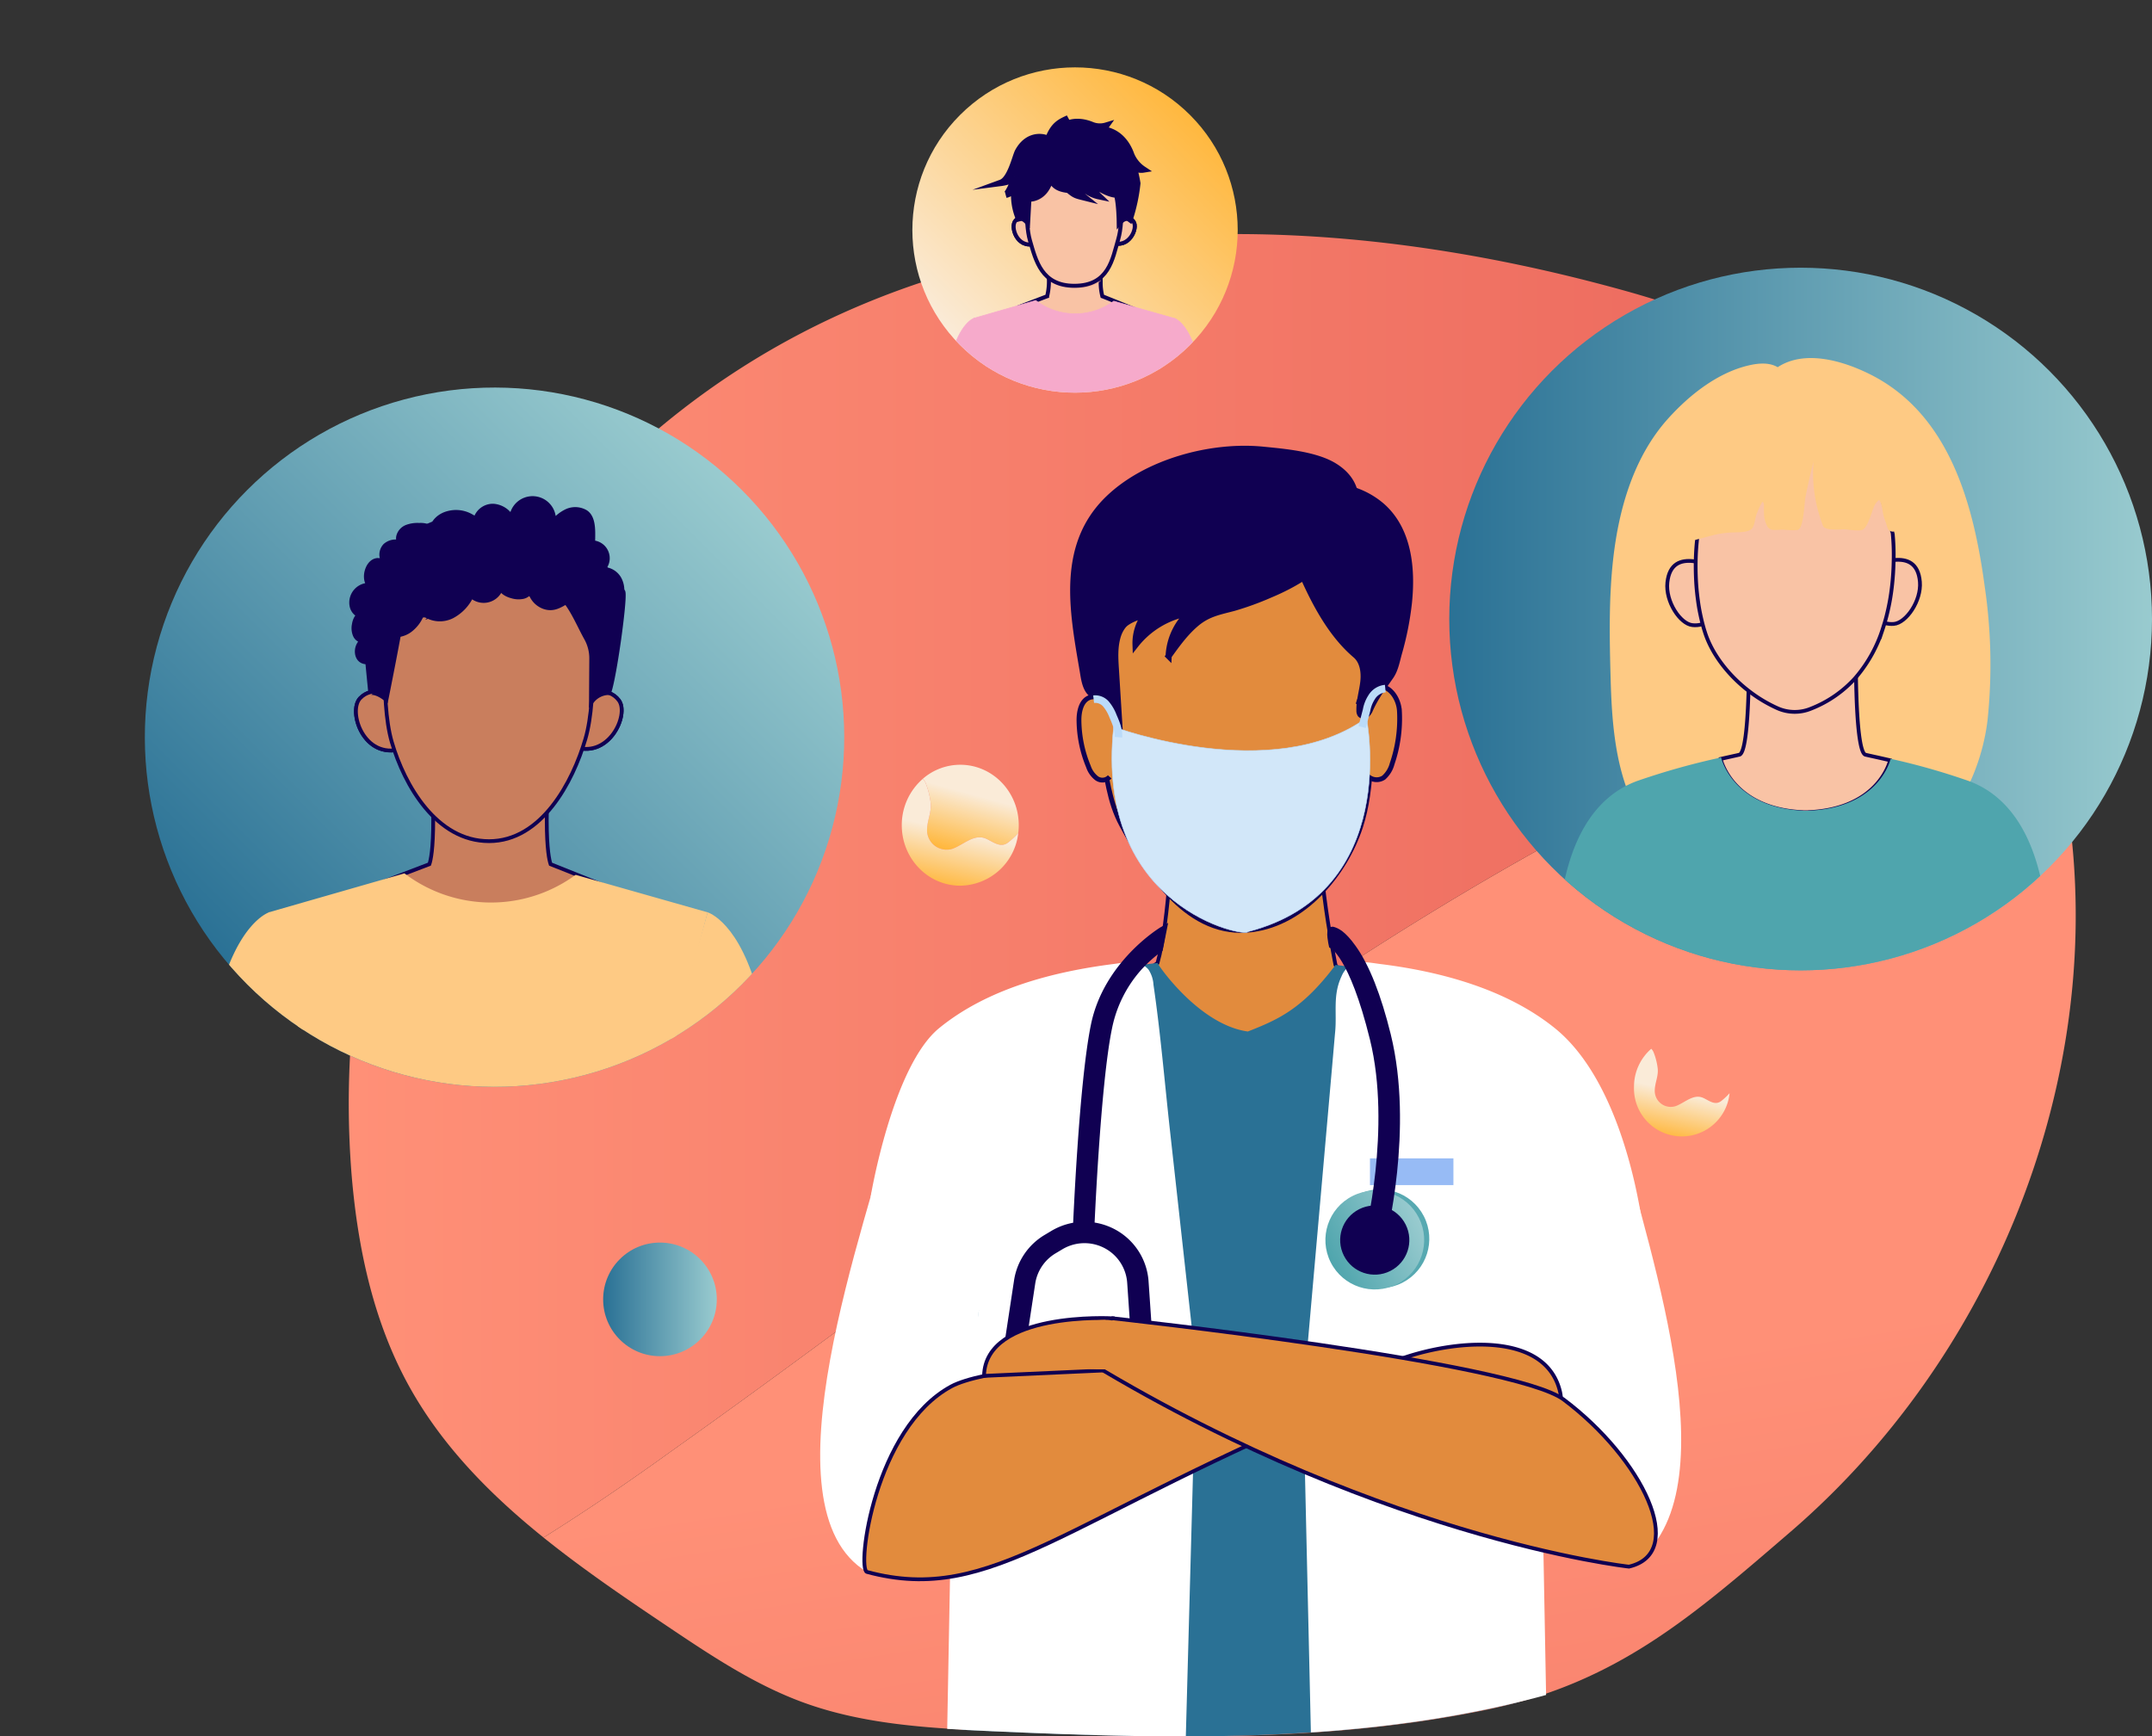 <svg xmlns="http://www.w3.org/2000/svg" xmlns:xlink="http://www.w3.org/1999/xlink" width="631.323" height="509.468" viewBox="0 0 631.323 509.468"><rect x="0" y="0" width="631.323" height="509.468" fill="#333333" stroke="none"/><defs><style>.a,.ag,.q{fill:none;}.b{fill:url(#a);}.c{fill:url(#b);}.d{clip-path:url(#c);}.e{fill:#fff;}.f,.l,.m{fill:#e28b3d;}.ab,.ae,.f,.k,.m,.n,.t,.x{stroke:#100052;}.ab,.ae,.ag,.f,.k,.m,.n,.p,.q,.t,.x,.z{stroke-miterlimit:10;}.ae,.f,.t{stroke-width:1.107px;}.g{fill:#2a7195;}.h{fill:#97bbf5;}.i{fill:#57a9b1;}.j{fill:url(#d);}.ab,.k,.n,.o{fill:#100052;}.k{stroke-width:2.174px;}.m{stroke-width:1.412px;}.n{stroke-width:1.794px;}.p{fill:#d2e7f9;stroke-width:0.15px;}.p,.q{stroke:#bbdbf9;}.q{stroke-width:2.214px;}.r{fill:url(#e);}.s{clip-path:url(#f);}.t{fill:#c97e5d;}.u{fill:#feca84;}.v{clip-path:url(#g);}.w{fill:url(#h);}.ae,.x{fill:#f9c3a5;}.x{stroke-width:1.166px;}.y{fill:#f3a285;opacity:0.45;}.z{fill:#f6aacb;stroke:#f6aacb;stroke-width:0.189px;}.aa{fill:#d44747;opacity:0.3;}.ab{stroke-width:1.89px;}.ac{clip-path:url(#i);}.ad{fill:#4d94b7;}.af{fill:#4fa5ad;}.ag{stroke:#d9685b;stroke-width:1.77px;}.ah{fill:url(#k);}.ai{fill:url(#l);}.aj{fill:url(#n);}</style><linearGradient id="a" x1="0.546" y1="0.681" x2="0.834" y2="1.943" gradientUnits="objectBoundingBox"><stop offset="0" stop-color="#ff9077"/><stop offset="1" stop-color="#e9645a"/></linearGradient><linearGradient id="b" x1="0" y1="0.5" x2="1" y2="0.5" xlink:href="#a"/><clipPath id="c"><path class="a" d="M624.354,349.588a262.333,262.333,0,0,0-48.781,174.759c1.791,21.115,6.295,42.326,16.411,60.946,16.766,30.856,47.026,51.617,76.181,71.192,12.68,8.514,25.518,17.109,39.863,22.357,17.852,6.531,37.173,7.572,56.162,8.422,55.141,2.467,111.333,3.758,164.477-11.154,14.186-3.981,28.188-9.163,40.51-17.24,26.032-17.063,42.25-45.3,56.65-72.893,16.888-32.36,32.736-65.635,41.271-101.125s9.386-73.642-3.347-107.851c-6.138-16.492-15.267-31.708-25.13-46.282-11.655-17.222-24.713-33.989-41.879-45.726-16.727-11.438-36.482-17.508-56.092-22.614C823.173,231.795,700.229,245.312,624.354,349.588Z" transform="translate(-574.673 -248.02)"/></clipPath><linearGradient id="d" y1="0.5" x2="1" y2="0.5" gradientUnits="objectBoundingBox"><stop offset="0" stop-color="#4fa5ad"/><stop offset="1" stop-color="#99cbcf"/></linearGradient><linearGradient id="e" y1="0.5" x2="1" y2="0.5" gradientUnits="objectBoundingBox"><stop offset="0" stop-color="#2a7195"/><stop offset="1" stop-color="#99cbcf"/></linearGradient><clipPath id="f"><circle class="a" cx="102.587" cy="102.587" r="102.587" transform="translate(0 145.08) rotate(-45)"/></clipPath><clipPath id="g"><circle class="a" cx="47.722" cy="47.722" r="47.722" transform="translate(0 67.489) rotate(-45)"/></clipPath><linearGradient id="h" y1="0.5" x2="1" y2="0.5" gradientUnits="objectBoundingBox"><stop offset="0" stop-color="#faebd8"/><stop offset="1" stop-color="#ffb83f"/></linearGradient><clipPath id="i"><circle class="a" cx="103.079" cy="103.079" r="103.079"/></clipPath><linearGradient id="k" x1="0.538" y1="0.354" x2="0.334" y2="1.011" xlink:href="#h"/><linearGradient id="l" x1="0.487" y1="0.494" x2="0.359" y2="1.008" xlink:href="#h"/><linearGradient id="n" x1="0.487" y1="0.494" x2="0.359" y2="1.008" xlink:href="#h"/></defs><g transform="translate(-419.864 -143.204)"><path class="b" d="M700.407,669.772c-12.414,8.966-24.8,17.372-37.279,25.192,11.575,9.324,24.038,17.777,36.309,26.017,12.681,8.514,25.519,17.11,39.863,22.357,17.852,6.531,37.173,7.572,56.163,8.422,48.246,2.159,97.269,3.54,144.825-6.376,37.779-7.878,60.029-27.462,88.647-52.095,57.773-49.727,90.763-128.312,82.393-204.454-1.42-12.922-3.969-25.876-9.517-37.632a156.635,156.635,0,0,0-8.823-15.892q-3.259.8-6.5,1.762C937.693,480.992,828.882,578.659,700.407,669.772Z" transform="translate(-83.807 -100.635)"/><path class="c" d="M997.962,284.949c-16.727-11.438-36.482-17.507-56.093-22.613-117.477-30.584-240.421-17.068-316.3,87.209A262.331,262.331,0,0,0,576.792,524.3c1.791,21.115,6.294,42.326,16.411,60.945,9.709,17.869,23.947,32.348,39.871,45.176,12.479-7.82,24.865-16.227,37.279-25.192,128.475-91.113,237.286-188.78,386.082-232.7q3.237-.971,6.5-1.762c-8.127-13.049-17.488-25.439-24.237-39.063A125.269,125.269,0,0,0,997.962,284.949Z" transform="translate(-53.753 -36.096)"/><g transform="translate(521.339 211.91)"><g class="d" transform="translate(0)"><g transform="translate(139.141 62.981)"><g transform="translate(0 157.4)"><path class="e" d="M853.218,584.23s-36.511,4.337-44.527,37.138-39.543,116.158-8.015,135c0,0,33.4-44.75,46.088-80.819S853.218,584.23,853.218,584.23Z" transform="translate(-786.944 -584.23)"/></g><g transform="translate(183.647 174.684)"><path class="e" d="M1073.866,610.822S1110.6,606.2,1118.618,639s33.642,106.051,2.115,124.889c0,0-35.646-43.192-48.336-79.261S1073.866,610.822,1073.866,610.822Z" transform="translate(-1067.113 -610.599)"/></g><g transform="translate(70.986 96.482)"><path class="f" d="M927.64,505.7s-.893,27.614-4.427,39.984L895.239,565.2l105.3,15.758-25.112-34.7s-7.583-37.024-3.607-50.721S927.64,505.7,927.64,505.7Z" transform="translate(-895.239 -491.295)"/></g><g transform="translate(38.446 150.863)"><path class="g" d="M1014.089,861.133C932.776,875.159,845.6,863.8,845.6,863.8l8.1-164.323c-.215-2.379-.374-4.822-.441-7.32-.094-3.286-.027-7.174.174-11.5,1.63-34.478,12.05-96.529,20-99.867,0,0,11.809-4.383,32.688-6.533,0,.413,12.117,18.128,26.491,20.1,8.936-3.527,15.95-6.546,25.728-19.53,5.73.667,11.756,1.5,18.154,2.711.468.081.949.174,1.43.267a197.037,197.037,0,0,1,22.469,5.771s10.326,4.007,8.042,76Z" transform="translate(-845.597 -574.258)"/></g><g transform="translate(14.796 150.616)"><path class="e" d="M833.167,735.014,828.625,979.7s36.657,9.479,68.173,11.482l8.159-299.11-2.26-20.393-5.326-48.055c-1.594-14.384-2.794-28.872-4.881-43.144A9,9,0,0,0,891,576.011a6.018,6.018,0,0,0-3.622-1.972c-2.214-.414-4.256.086-6.425.36-17.859,2.257-37.106,7.239-51.3,18.807-13.769,11.221-20.131,49.474-20.131,49.474l31.732,33.334Z" transform="translate(-809.516 -573.881)"/></g><g transform="translate(141.693 150.631)"><path class="e" d="M1073.368,735.022l4.545,244.681s-36.659,9.479-68.175,11.482l-6.63-290.191.117-1.328,2.831-32.182,4.244-48.246,1.656-18.83c.179-2.037.347-4.075.538-6.112.529-5.682-.737-10.665,1.842-16.2a7.652,7.652,0,0,1,2.227-3.047c2.539-1.865,6.257-.975,9.189-.612,17.763,2.2,36.985,7.387,51.136,18.776,21.754,17.51,26.122,60.606,26.122,60.606l-37.724,22.2Z" transform="translate(-1003.108 -573.903)"/></g><rect class="h" width="24.481" height="7.846" transform="translate(161.287 208.186)"/><g transform="translate(48.92 141.231)"><circle class="i" cx="14.481" cy="14.481" r="14.481" transform="matrix(0.889, -0.458, 0.458, 0.889, 95.785, 84.302)"/><circle class="j" cx="14.481" cy="14.481" r="14.481" transform="matrix(0.894, -0.449, 0.449, 0.894, 94.332, 84.483)"/><circle class="k" cx="9.059" cy="9.059" r="9.059" transform="translate(101.612 86.889) rotate(-26.624)"/><path class="k" d="M1030.382,651.032c.346-1.345,8.388-33.257,1.649-60.611-2.838-11.52-6.236-20.106-10.1-25.521-3.068-4.3-4.836-4.933-5.9-5.237s-.066,4.223-.066,4.223,5.935,2.63,12.067,27.519c6.488,26.332-1.557,58.285-1.638,58.605Z" transform="translate(-914.621 -559.593)"/><path class="k" d="M905.741,648.333c.018-.432,1.786-43.373,5.254-60.128a37.761,37.761,0,0,1,8.51-17.368,39.421,39.421,0,0,1,6.412-5.85L927,559.564c-.522.3-16.34,9.992-20.028,27.806-3.537,17.086-5.264,59.019-5.336,60.8Z" transform="translate(-875.376 -559.564)"/><path class="k" d="M907.765,766.439l4.1-.281-3.956-57.885a17.649,17.649,0,0,0-9.406-14.482,17.863,17.863,0,0,0-17.419.448l-2.037,1.217a17.7,17.7,0,0,0-8.449,12.577l-9.025,59.362,4.064.617,9.024-59.362a13.608,13.608,0,0,1,6.494-9.665l2.036-1.217a13.728,13.728,0,0,1,13.387-.345,13.568,13.568,0,0,1,7.229,11.131Z" transform="translate(-861.575 -605.101)"/></g><g transform="translate(12.94 264.522)"><path class="f" d="M807.477,812.665c36.9,9.937,57.657-15.738,144-51.237l-2.617-13.774s-99.266,1.153-116.665,10.575C809.576,770.477,804.446,811.85,807.477,812.665Z" transform="translate(-806.685 -747.654)"/></g><g transform="translate(48.062 255.034)"><path class="f" d="M897.948,733.249s-37.282-2.116-37.681,16.9l34.468-1.563Z" transform="translate(-860.267 -733.179)"/></g><g transform="translate(162.096 262.834)"><path class="f" d="M1056.369,745.808c14.067-2.1,29.5-.191,32.762,12.855,2.672,10.681-11.828,8.38-17.871,7.1a121.611,121.611,0,0,1-14.991-4.358c-6.4-2.246-12.9-2.554-19.343-4.733-1.343-.454-2.937-1.429-2.659-2.819.17-.85,1-1.382,1.758-1.8C1040.641,749.551,1048.28,747.016,1056.369,745.808Z" transform="translate(-1034.235 -745.08)"/></g><g transform="translate(70.986 255.104)"><path class="f" d="M1061.52,806.157s-76.591-8.315-166.281-64.9L910,733.286s117.632,12.772,132.372,23.847C1065.5,774.512,1078.864,802.11,1061.52,806.157Z" transform="translate(-895.239 -733.286)"/></g><path class="l" d="M904.043,734.013a25.959,25.959,0,0,0-5.632.6c-4.9.836-10.191,1.4-13.979,4.619-1.288,1.1-2.394,2.92-1.578,4.4a4.228,4.228,0,0,0,2.277,1.63,45.1,45.1,0,0,0,17.623,3.256,9.023,9.023,0,0,0,3.3-.516,6.788,6.788,0,0,0,3.711-5.048,20.063,20.063,0,0,0-.119-6.5c-.073-.547-1.916-1.469-2.414-1.7A8.522,8.522,0,0,0,904.043,734.013Z" transform="translate(-819.89 -478.428)"/><g transform="translate(74.231)"><path class="m" d="M980.158,397.138c8.883,9.088,10.461,22.3,10.32,34.427-.141,12.077.46,26.744-3.3,38.162-4.55,13.827-16.425,28.061-31.612,30.114-18.792,2.541-30.73-16.407-38.428-30.664-3.912-7.245-4.173-14.193-6.113-22.087-3.6-14.632-5.385-31.331,3.679-44.427C927.593,384.05,964.33,380.947,980.158,397.138Z" transform="translate(-902.912 -358.761)"/><path class="m" d="M912.57,459.452a6.2,6.2,0,0,0-3.608-3.981,4.456,4.456,0,0,0-2.9-.215c-2.6.783-3.329,4.09-3.3,6.8a36.112,36.112,0,0,0,2.773,13.507,7.239,7.239,0,0,0,2.41,3.433,2.869,2.869,0,0,0,3.825-.408" transform="translate(-901.074 -382.344)"/><path class="m" d="M1027.714,455.662a7.024,7.024,0,0,1,3.788-4.769,5.055,5.055,0,0,1,3.265-.456c2.994.694,4.883,4.124,5.052,7.193a40.929,40.929,0,0,1-2.143,15.481,8.207,8.207,0,0,1-2.473,4.059,3.752,3.752,0,0,1-4.71-.486" transform="translate(-944.123 -380.701)"/><path class="n" d="M1023.272,422.883c1.228-2,2.583-3.827,4.013-5.894,1.354-1.955,1.783-4.5,2.425-6.8a88.6,88.6,0,0,0,2.936-14.912c1.007-9.926-.032-21.4-8.07-28.354a24.156,24.156,0,0,0-7.813-4.431s-20.038-5.682-17.811,19.064c4.233,10.258,9.474,21.928,18.04,29.211,2.169,1.844,2.593,5.047,2.27,7.875s-1.234,5.6-1.135,8.45a1.8,1.8,0,0,0,.292,1.082,1.322,1.322,0,0,0,1.752.081,3.753,3.753,0,0,0,1.08-1.579A33.478,33.478,0,0,1,1023.272,422.883Z" transform="translate(-934.154 -350.246)"/><path class="n" d="M947.665,390.446c-1.657.467-3.311.892-4.95,1.283-10.249,2.439-24.321-3.337-30.98,7.744a25.02,25.02,0,0,0-2.87,9.195c-.314,2.049-.545,4.111-.916,6.15-.277,1.525-.709,2.455-2.293,1.268-1.984-1.487-2.3-4.676-2.69-6.93-2.972-17.4-6.739-36.715,7.568-50.472,11.177-10.749,30.161-15.819,45.3-14.323,6.207.615,15.508,1.4,21.008,4.829,13.682,8.513.628,24.165.628,24.165-5.151,6.177-12.15,10.485-19.508,13.555a87.022,87.022,0,0,1-10.616,3.864c-4.187,1.122-7.545,1.641-11.028,4.565-3.214,2.7-5.694,6.152-8.137,9.565a18.627,18.627,0,0,1,5.689-12.577,25.439,25.439,0,0,0-15.4,9.321,14.213,14.213,0,0,1,3.282-9.594" transform="translate(-900.189 -344.104)"/><path class="o" d="M916.7,424.351c-.9,2.984-.71,6.171-.515,9.281q.535,8.574,1.071,17.148c.047.748,0,1.673-.679,2a1.385,1.385,0,0,1-1.717-.907,6.466,6.466,0,0,1-.214-2.157c-.153-4.03-3.6-7.05-5.412-10.654-2.225-4.433-1.869-9.88.213-14.382,1.558-3.369,4.193-6.411,7.7-7.623,1.66-.573,6.706-.966,4.121,1.422C919.246,420.355,917.56,421.5,916.7,424.351Z" transform="translate(-902.784 -369.088)"/></g></g></g></g><path class="p" d="M918.02,467.177s46.581,17.334,74.151-2.619c0,0,10.43,51.128-34.8,62.737C957.376,529.109,912.216,520.867,918.02,467.177Z" transform="translate(-171.444 -110.711)"/><path class="q" d="M1029.505,462.713l1.295-4.959a10.262,10.262,0,0,1,1.454-3.74,5.294,5.294,0,0,1,4.036-2.589" transform="translate(-210.029 -106.186)"/><path class="q" d="M916.6,467.3c.149-2.144-.732-4.21-1.594-6.179a12.274,12.274,0,0,0-2.04-3.529,4.157,4.157,0,0,0-3.648-1.447" transform="translate(-168.622 -107.794)"/><g transform="translate(419.864 214.422)"><circle class="r" cx="102.587" cy="102.587" r="102.587" transform="translate(0 145.08) rotate(-45)"/><g transform="translate(0)"><g class="s" transform="translate(0)"><g transform="translate(54.76 75.258)"><g transform="translate(0 17.329)"><g transform="translate(49.655)"><path class="t" d="M657.2,528.308l-35.78,11.676L587.66,527.176s15.591-5.971,15.984-6.1c.382-1.1,1.144-4.389,1.12-13.282,0-1.132-.011-2.379-.046-3.707h33.4c-.035,1.548-.046,2.957-.046,4.239.011,8.5.75,11.676,1.12,12.751C639.586,521.2,657.2,528.308,657.2,528.308Z" transform="translate(-582.087 -431.338)"/><g transform="translate(63.399 39.141)"><path class="t" d="M681.088,453.431s5.37-2.275,8.536,1.923-3.112,17.814-13.746,13.373" transform="translate(-675.878 -452.815)"/><path class="t" d="M681.088,453.431s5.37-2.275,8.536,1.923-3.112,17.814-13.746,13.373" transform="translate(-675.878 -452.815)"/></g><g transform="translate(0 39.103)"><path class="t" d="M589.07,453.8s-5.072-2.879-8.7.925,1.037,18.055,12.111,14.87" transform="translate(-579.157 -452.756)"/><path class="t" d="M589.07,453.8s-5.072-2.879-8.7.925,1.037,18.055,12.111,14.87" transform="translate(-579.157 -452.756)"/></g><path class="t" d="M652.358,410.538c-4.816-20.508-29.674-17.246-29.674-17.246s-24.859-3.262-29.675,17.246c0,0-2.575,23.775,1.154,36.515S607.3,476.1,622.683,476.1s24.547-17.278,28.276-30.018S652.358,410.538,652.358,410.538Z" transform="translate(-583.631 -393.102)"/></g><g transform="translate(24.059 92.441)"><path class="u" d="M655.07,602.041c5-23.95,13.82-56.473,13.82-56.473l-38.721-11-.743.52a41.967,41.967,0,0,1-49.482-.957h0l-39.834,11.44s8.82,32.523,13.82,56.473Z" transform="translate(-540.109 -534.128)"/></g><path class="u" d="M542.386,608.023c.438-1.911.718-3.183.718-3.183L527.71,551.493s-9.407,2.764-15.056,25.428c-8.027,24.081-9.249,30.013-9.249,30.013a5.4,5.4,0,0,0,.6,1.089Z" transform="translate(-503.405 -447.67)"/><path class="u" d="M753.72,608.053c-.88-3.007-3.628-12.117-9.957-31.1-5.65-22.663-15.2-25.371-15.2-25.371l-15.247,53.29s.244,1.271.635,3.183Z" transform="translate(-575.721 -447.7)"/></g><g transform="translate(48.615)"><path class="n" d="M589.15,427.85s4.146-20.637,4.655-25.006c3.593.425,7,1.036,10.523-.193a21.721,21.721,0,0,0,6.86-4.209c.915-.787,2.261-2.756,3.554-2.839,1.253-.081,2.45,1.238,3.829,1.284a5.189,5.189,0,0,0,4.31-2.118c.061,1.6,1.79,2.581,3.343,2.989a6.407,6.407,0,0,0,3.186.173,3,3,0,0,0,2.245-2.086,6.21,6.21,0,0,0,4.168,5.111c2.528.814,4.259-.346,6.314-1.517,2.455,3.156,4.139,7.3,6.1,10.813a12.275,12.275,0,0,1,1.56,6.061l-.077,12.094a6.59,6.59,0,0,1,4.739-2.29c1.614-4.536,4.734-27.165,4.144-29.265-3.112-4.2-9.125-13.176-15.526-15.085s-25.023-7.638-33.17-6.493a29.336,29.336,0,0,0-18.373,9.929c-4.129,4.774-5.366,5.347-5.366,5.347s.558.573,2.983-.477a33,33,0,0,0-6.256,11.693c-.291,1.293,2.051,24.351,2.051,24.351S586.515,425.819,589.15,427.85Z" transform="translate(-579.396 -369.579)"/><path class="n" d="M651.943,400.521a9.757,9.757,0,0,0,3.995-4.558,6.82,6.82,0,0,0-.345-5.94,5.27,5.27,0,0,0-5.214-2.543,4.336,4.336,0,0,0-2.479-7.847c-.052-2.616.531-7.265-1.993-8.947a5.787,5.787,0,0,0-5.427-.257,11.166,11.166,0,0,0-4.263,3.636,5.959,5.959,0,1,0-11.731-1.1,6.539,6.539,0,0,0-5.5-4.067,5.007,5.007,0,0,0-5.128,4.1,8.742,8.742,0,0,0-8.154-1.98c-2.262.565-4.471,2.358-4.5,4.689a5.926,5.926,0,0,0-4.009-1.179,8.71,8.71,0,0,0-3.57.518,3.717,3.717,0,0,0-2.3,2.621,2.4,2.4,0,0,0,1.746,2.767,4.342,4.342,0,0,0-5.709.024,3.6,3.6,0,0,0,.585,5.423,5.077,5.077,0,0,0-2.991-1.065c-1.8.159-2.868,2.147-3.062,3.941-.144,1.318.187,2.924,1.422,3.407a4.9,4.9,0,0,0-5.674,5.72c.252,1.355,1.355,2.71,2.729,2.6-1.256.307-1.858,1.743-2.046,3.022a5.072,5.072,0,0,0,.309,3.013,2.457,2.457,0,0,0,2.49,1.424,3.949,3.949,0,0,0-1.8,4.369c.831,2.969,4.709,1.987,5.986-.05a17.8,17.8,0,0,0,2.029-6.561,7.05,7.05,0,0,0,6.853-.72,10.232,10.232,0,0,0,3.918-5.876,2,2,0,0,0,.634,1.055,7.735,7.735,0,0,0,8.024.577,12.725,12.725,0,0,0,5.645-6.118,5.1,5.1,0,0,0,8.409-1.653" transform="translate(-577.571 -366.664)"/><path class="a" d="M589.114,426.749c1.771-1.333,2.277-3.713,3.19-5.732a13.614,13.614,0,0,1,10.724-7.77c1.991-.216,4.429.317,5.109,2.2a13.43,13.43,0,0,1,10.033-10.106c2.968-.65,6.586.054,8.047,2.718-.093-2.391,2.628-4.305,4.946-3.713a5.107,5.107,0,0,1,3.477,5.562c.535-.435,1.259-.891,1.86-.555.808.452.432,1.657.463,2.583.062,1.881,2.114,2.962,3.874,3.627a5.521,5.521,0,0,0,2.354.51,1.913,1.913,0,0,0,1.784-1.386,3.458,3.458,0,0,0,2.2,5.805c2.366.222,4.267-1.97,5.184-4.162a4.892,4.892,0,0,1,1.2-2.035,1.393,1.393,0,0,1,2.069.213" transform="translate(-581.548 -379.609)"/></g></g></g></g></g><g transform="translate(667.754 143.204)"><g transform="translate(0 0)"><g class="v" transform="translate(0)"><circle class="w" cx="47.722" cy="47.722" r="47.722" transform="translate(0 67.489) rotate(-45)"/><g transform="translate(27.067 34.721)"><g transform="translate(22.411 11.304)"><path class="x" d="M909.1,275.048l-3.036.988L895.136,279.6l-2.348.768-2.117-.806-10.524-3.992-2.746-1.042s1.128-.435,2.5-.956l1.74-.666c1.558-.6,2.971-1.139,3.046-1.161a18.613,18.613,0,0,0,.505-5.281c.011-.725.005-1.542-.016-2.461H900.4c-.032,1.343-.027,2.461,0,3.4a15.8,15.8,0,0,0,.489,4.346c.07.022,1.472.586,3.095,1.236.371.151.752.307,1.128.457Z" transform="translate(-874.86 -230.848)"/><g transform="translate(28.898 17.841)"><path class="x" d="M919.985,240.918s2.448-1.037,3.891.876-1.419,8.12-6.265,6.1" transform="translate(-917.611 -240.637)"/><path class="x" d="M919.985,240.918s2.448-1.037,3.891.876-1.419,8.12-6.265,6.1" transform="translate(-917.611 -240.637)"/></g><g transform="translate(0 17.823)"><path class="x" d="M878.042,241.086s-2.311-1.312-3.966.421.473,8.23,5.52,6.778" transform="translate(-873.525 -240.61)"/><path class="x" d="M878.042,241.086s-2.311-1.312-3.966.421.473,8.23,5.52,6.778" transform="translate(-873.525 -240.61)"/></g><path class="y" d="M904.486,267.4a11.766,11.766,0,0,1-7.07,1.951c-3.778,0-6.329-1.145-8.14-2.885.011-.725.005-1.542-.016-2.461h15.226C904.454,265.35,904.46,266.468,904.486,267.4Z" transform="translate(-878.946 -230.848)"/><path class="x" d="M906.89,221.367c-2.2-9.348-13.526-7.861-13.526-7.861s-11.331-1.487-13.526,7.861c0,0-1.173,10.837.526,16.643s3.369,13.241,13,13.241c10.159,0,11.189-7.875,12.889-13.682S906.89,221.367,906.89,221.367Z" transform="translate(-875.564 -213.42)"/></g><g transform="translate(10.744 53.44)"><path class="z" d="M908.421,307.268c2.313-10.742,6-24.353,6-24.353l-17.65-5.015-.339.237a19.13,19.13,0,0,1-22.555-.436l-18.156,5.214s3.691,13.611,6,24.353Z" transform="translate(-855.726 -277.701)"/></g><path class="aa" d="M878.789,233.157l.7-5.674s5.372.16,6.377-5.256c.83,1.573,3.495,2.021,4.433,2.184a5.669,5.669,0,0,0,5.307,1.834c-3.36-2.149-2.674-4.619-2.674-4.619s.614,2.916,6.951,4.269a7.005,7.005,0,0,1-2.267-3.1,10.24,10.24,0,0,0,7.283,3.177,17.948,17.948,0,0,1,1.143,7.284l.964-7.01s4.427,1.059.619-2.309-3.59-3.019-3.59-3.019l-8.97-2.858s-.594-1.379-6.884-.592-4.149-3.626-6.07.393-1.573,2.621-1.573,2.621l-1.354,2.446-1.762,1.922V226.9Z" transform="translate(-852.458 -203.054)"/><path class="ab" d="M875.485,226.277l.362-6.585s4.659.5,6.476-5.655c1.118,1.441,1.685,2.708,5.31,3.1,1.922,1.616,2.227,1.616,4.674,2.227a6.246,6.246,0,0,1-2.353-5.328,9.781,9.781,0,0,0,6.629,4.979,6.044,6.044,0,0,1-1.878-3.931c2.271,2.088,5.325,3.456,7.2,3.456.758,2.352.833,7.834.833,7.834s1.538-1.728,2.887-.72a50.851,50.851,0,0,0,2.205-10.416,36.349,36.349,0,0,0-1.092-4.782,3.73,3.73,0,0,0,2.861.723,9.587,9.587,0,0,1-3.538-4.261c-.589-1.638-2.89-7.8-10.42-7.6,2.494-.2,3.05-.983,3.05-.983a6.278,6.278,0,0,1-4.193-.2c-2.194-.917-6.158-1.769-9.139.917a5.243,5.243,0,0,1,2.228-2.882c-2.2,1.048-4.259,1.768-5.864,6.093-2.162-1.082-6.354-1.082-8.909,3.734-.819,1.671-2.195,8.091-4.979,9.107,1.54-.2,3.865-.852,4.095-1.7-.557,1.966-2.064,4.979-2.653,5.176a4.127,4.127,0,0,0,2.555-1.736,17.476,17.476,0,0,0,1.27,8.633C873.734,225.317,874.345,225.13,875.485,226.277Z" transform="translate(-849.154 -196.174)"/><path class="z" d="M857.194,309.995l.014-.063-7.016-24.317s-4.288,1.26-6.863,11.59c-2.556,7.67-3.6,11.3-3.993,12.789Z" transform="translate(-839.335 -226.988)"/><path class="z" d="M952.676,309.995c-.64-2.105-1.894-6.1-4.123-12.789-2.575-10.33-6.863-11.59-6.863-11.59l-7.016,24.317.012.063Z" transform="translate(-872.181 -226.988)"/></g></g></g></g><g transform="translate(845.03 221.752)"><g class="ac"><circle class="r" cx="103.079" cy="103.079" r="103.079"/><g transform="translate(-32.022 26.498)"><path class="u" d="M1247.581,424.129c-3.645,9.8-11.912,21.562-19,28-.222.2-11.641,10.005-11.879,10.186-8.941,7.13-19.576,11.733-31.559,10.056a16.944,16.944,0,0,1-2.889-.679,29.915,29.915,0,0,1-8.787-4.836c-.082-.067-.174-.133-.256-.2a68.268,68.268,0,0,1-8.5-7.971c-.171-.18-.343-.372-.5-.566a131.6,131.6,0,0,1-9.8-12.5c-.635-.916-1.242-1.8-1.809-2.659-.108-.156-.2-.3-.3-.461-.786-1.181-1.5-2.282-2.112-3.271-.955-1.49-1.706-2.735-2.218-3.614a20.073,20.073,0,0,1-1.233-2.292c-4.949-11-5.846-23.829-6.172-35.721-.321-11.712-.56-23.514.751-35.177,1.654-14.718,6.018-29.992,16.122-41.21,6.182-6.866,14.486-13.476,23.68-15.6,2.712-.627,5.948-.956,8.451.54,7.933-5.228,19.115-1.866,26.873,1.965,23.7,11.7,30.7,38.637,33.923,62.767a156.93,156.93,0,0,1,.76,38.973A61.543,61.543,0,0,1,1247.581,424.129Z" transform="translate(-1061.208 -303.46)"/><g transform="translate(97.977 115.442)"><path class="ad" d="M1249.58,488.889c-6,10.129-23.573,35.271-48.349,31.443-26.18-4.042-31.2-26.132-32.121-32.811.354-.153.543-.232.543-.232C1200.731,474.071,1229.255,480.03,1249.58,488.889Z" transform="translate(-1169.11 -479.577)"/></g><g transform="translate(95.95 25.225)"><path class="ae" d="M1239.661,465.587v.012c-.14.592-3.563,14.262-23.813,15.2a3.2,3.2,0,0,1-.476.035h-1a3.2,3.2,0,0,1-.476-.035c-20.251-.963-23.813-14.97-23.964-15.586v-.023c2.112-.476,3.829-.859,4.932-1.1.209-.058.383-.092.546-.128,1.671-.348,2.356-8.854,2.634-16.513.151-4.027.186-7.834.2-10.074.012-1.3,0-2.077,0-2.077l4.561-.777,17.755-3.04,9.063,3.818s-.046,4.909.139,10.665c.244,8,.917,17.628,2.693,18,.534.128,1.311.3,2.274.511C1236.063,464.763,1237.734,465.146,1239.661,465.587Z" transform="translate(-1174.257 -372.79)"/><path class="ae" d="M1271.943,400.247c.467,5.6-4.042,12.045-7.646,12.344s-7.472-1.9-5.479-8.076c1.67-5.174,2.077-10.389,5.682-10.689S1271.476,394.642,1271.943,400.247Z" transform="translate(-1197.802 -359.802)"/><path class="ae" d="M1166.074,400.588c-.6,5.591,3.745,12.14,7.341,12.528s7.517-1.716,5.675-7.939c-1.543-5.214-1.823-10.437-5.418-10.825S1166.677,395,1166.074,400.588Z" transform="translate(-1166.018 -359.973)"/><path class="ae" d="M1236.849,376c-.023,1.288-.07,2.692-.174,4.189-.081,1.091-.174,2.252-.313,3.424a63.842,63.842,0,0,1-1.52,8.471c-.174.708-.36,1.392-.569,2.089-.023.092-.058.186-.081.279q-.209.73-.452,1.462a41.253,41.253,0,0,1-7.938,14.459.037.037,0,0,1-.012.024,34.386,34.386,0,0,1-13.241,9.214,12.426,12.426,0,0,1-9.69-.1,41.305,41.305,0,0,1-8.541-5.13c-.012-.011-.023-.011-.035-.023-6.058-4.688-10.793-10.9-12.777-17.152q-.348-1.062-.627-2.123c-.024-.1-.058-.2-.081-.3-.116-.452-.232-.916-.337-1.369-.163-.684-.3-1.346-.441-2.019-.244-1.219-.441-2.414-.592-3.6-.209-1.52-.36-2.982-.465-4.4-.081-1.126-.127-2.205-.162-3.25-.035-1.311-.047-2.541-.024-3.655.035-2.136.151-3.876.256-5.072.058-.673.116-1.172.139-1.462.035-.208.047-.313.047-.313l1.578-13.357,1.567-1.114,13.067-9.3,5.477-3.888a69.972,69.972,0,0,1,9.029.279,38.637,38.637,0,0,1,6.51,1.172c2.634.766,4.862,1.9,5.929,3.586l2.031,1.787,8.483,7.474,1.033,3.319,2.495,8.042.14.429A65.474,65.474,0,0,1,1236.849,376Z" transform="translate(-1170.41 -341.942)"/></g><g transform="translate(96.393 16.327)"><path class="u" d="M1237.889,360.167a8.047,8.047,0,0,1-5.187,2.809,2.726,2.726,0,0,1-.441-.012,2.032,2.032,0,0,1-.835-.279c-.534-.324-.766-1.683-.986-2.263a17.844,17.844,0,0,1-.7-2.065c-.221-.894-.325-1.845-.534-2.75a5.559,5.559,0,0,0-.766-1.949,4.8,4.8,0,0,0-1.671,2.413c-.615,1.474-1.717,5.559-3.11,6.313-1.114.6-4.4-.081-5.686-.093a23.032,23.032,0,0,1-4.2-.035c-.012,0-.035-.012-.047-.012-1.811-.394-1.648-.6-2.344-2.6a42.259,42.259,0,0,1-2.2-17.245q-1.288,5.065-2.321,10.189c-.395,1.972-.534,8.645-2.008,9.713-.789.569-4.027.07-5.036.093a19.551,19.551,0,0,1-2.4.081,2.309,2.309,0,0,1-1.671-.848,7.787,7.787,0,0,1-1.08-3.945,15.78,15.78,0,0,1-.023-2.065c.023-.522.011-1.207-.488-1.393a30.921,30.921,0,0,0-1.659,3.563c-.429,1.114-.592,3.3-1.277,4.189-1.149,1.509-5.072,1.091-7.137,1.323a28.773,28.773,0,0,0-4.085.65c-1.927.5-3.563.94-4.979,1.323-3.11.836-5.071,1.416-6.3,1.8-1.509.465-1.927.65-2.02.685.081-.5,2.309-12.962,3.841-19.914,1.567-7.09,24.625-19.252,33.016-19.473,4.816-.127,14.877,3.865,22.665,8.193a.989.989,0,0,0,.162.081c1.462.824,2.843,1.66,4.1,2.461v.011c3.609,2.368,6.1,4.607,6.232,6.1a14.678,14.678,0,0,0,1.021,2.727,25.9,25.9,0,0,1,1.334,6.139A9.3,9.3,0,0,1,1237.889,360.167Z" transform="translate(-1166.693 -328.367)"/></g><path class="af" d="M1260.941,536.027l-71.186,20.531-72.932-20.531c1.262-30.927,12.307-42.7,23.251-46.806a210.521,210.521,0,0,1,24.817-6.968v.025c.152.606,3.711,14.617,23.959,15.577a2.993,2.993,0,0,0,.48.038h1a2.993,2.993,0,0,0,.48-.038c20.247-.934,23.668-14.6,23.807-15.2v-.012a198.336,198.336,0,0,1,23.088,6.576C1248.634,493.323,1259.679,505.1,1260.941,536.027Z" transform="translate(-1053.12 -365.057)"/><path class="ag" d="M1019.638,520.3" transform="translate(-1019.638 -378.165)"/></g></g></g><g transform="translate(684.415 367.597)"><path class="ah" d="M833.73,490.963a22.76,22.76,0,0,1,1.42,5.521c.395,2.761-.947,5.206-1.025,7.887a5.726,5.726,0,0,0,7.572,5.758c3.155-1.183,6.152-4.338,9.544-3,2.129.868,4.417,3.076,6.783,1.1a23.435,23.435,0,0,0,2.852-2.7,18.583,18.583,0,0,0,.14-2.273c0-9.792-7.682-17.731-17.157-17.731a16.756,16.756,0,0,0-10.987,4.114A3.736,3.736,0,0,1,833.73,490.963Z" transform="translate(-826.701 -485.534)"/><path class="ai" d="M854.78,510.4c-2.366,1.972-4.654-.237-6.783-1.1-3.391-1.34-6.389,1.814-9.544,3a5.726,5.726,0,0,1-7.572-5.758c.079-2.682,1.42-5.127,1.025-7.887a22.754,22.754,0,0,0-1.42-5.521,3.735,3.735,0,0,0-.86-1.315,17.931,17.931,0,0,0-6.169,13.617c0,9.793,7.682,17.732,17.157,17.732A17.365,17.365,0,0,0,857.632,507.7,23.434,23.434,0,0,1,854.78,510.4Z" transform="translate(-823.458 -487.696)"/></g><g transform="translate(899.226 447.546)"><path class="ah" d="M1159.6,611.956a18.68,18.68,0,0,1,1.165,4.528c.323,2.265-.777,4.27-.841,6.47a4.7,4.7,0,0,0,6.21,4.722c2.588-.97,5.046-3.558,7.828-2.458,1.747.712,3.623,2.523,5.564.906a19.224,19.224,0,0,0,2.339-2.213,15.084,15.084,0,0,0,.115-1.864A14.314,14.314,0,0,0,1167.9,607.5a13.745,13.745,0,0,0-9.012,3.374A3.062,3.062,0,0,1,1159.6,611.956Z" transform="translate(-1153.831 -607.503)"/><path class="aj" d="M1176.862,627.9c-1.941,1.617-3.817-.194-5.564-.906-2.782-1.1-5.24,1.488-7.828,2.458a4.7,4.7,0,0,1-6.21-4.722c.064-2.2,1.164-4.2.841-6.47a18.673,18.673,0,0,0-1.165-4.528,3.065,3.065,0,0,0-.705-1.079,14.708,14.708,0,0,0-5.06,11.169,14.053,14.053,0,0,0,28.03,1.864A19.238,19.238,0,0,1,1176.862,627.9Z" transform="translate(-1151.171 -609.277)"/></g><circle class="r" cx="16.668" cy="16.668" r="16.668" transform="translate(596.807 507.781)"/></g></svg>